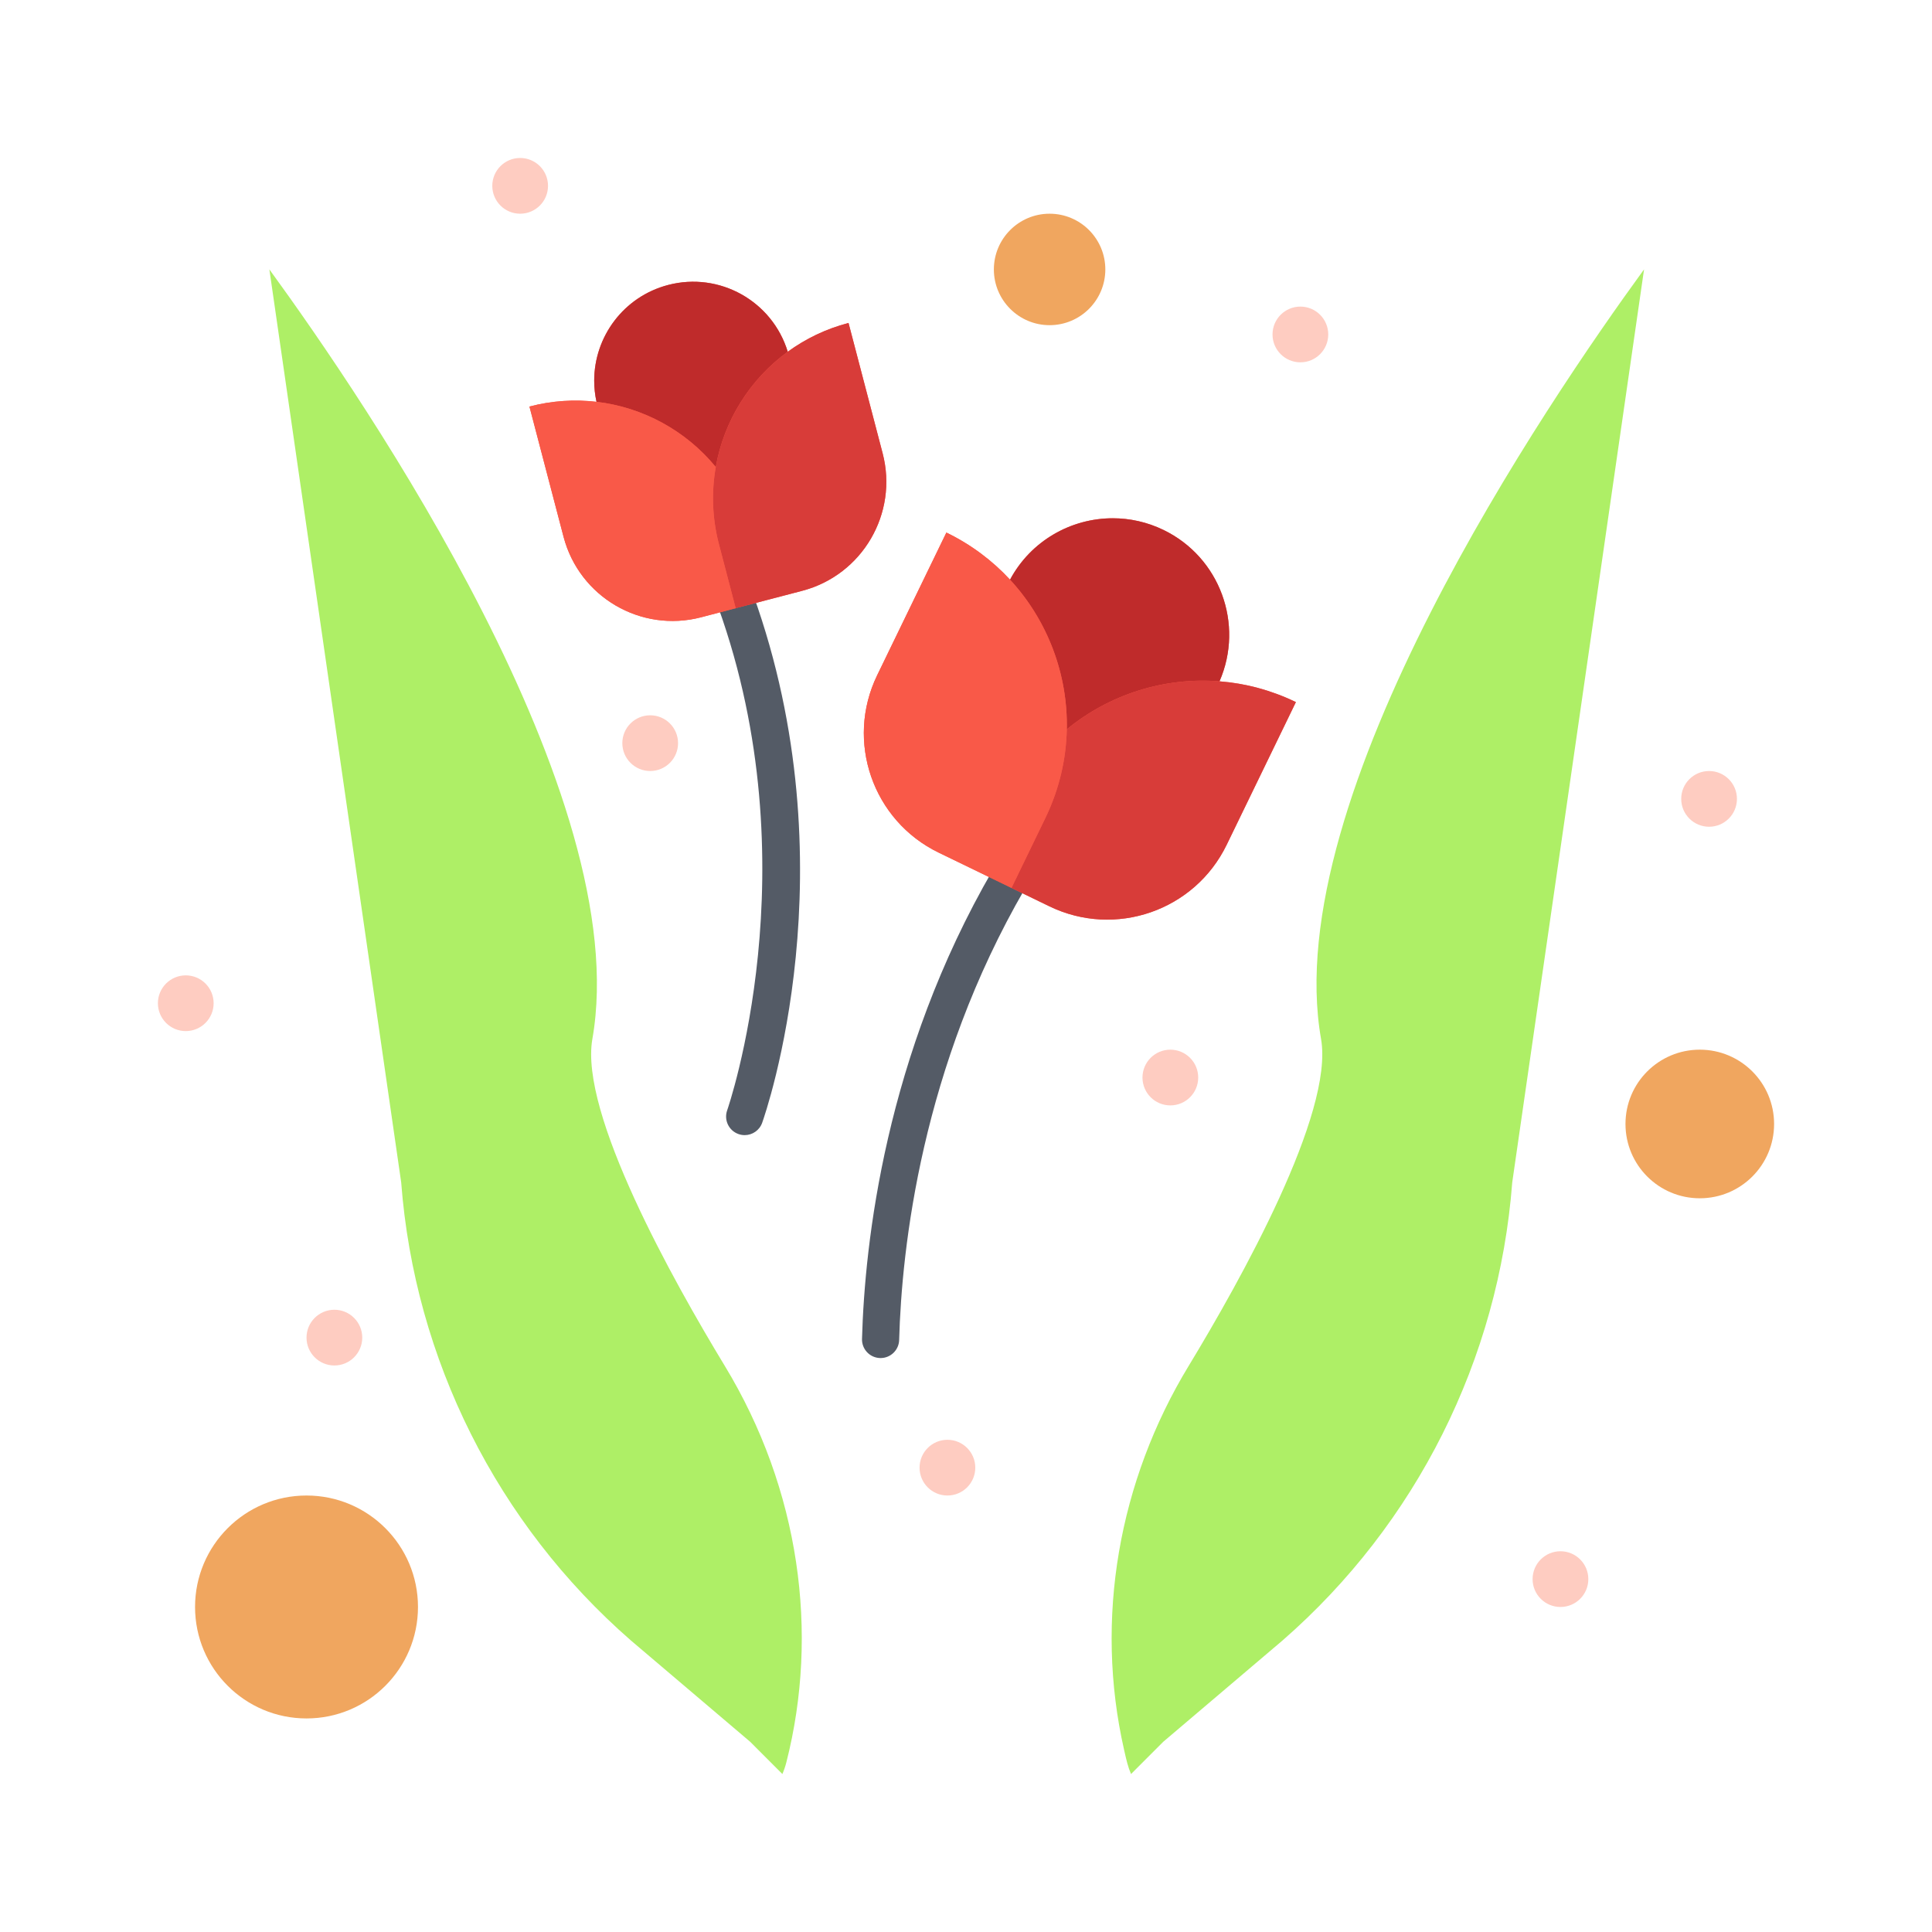 <svg enable-background="new 0 0 520 520" height="512" viewBox="0 0 520 520" width="512" xmlns="http://www.w3.org/2000/svg"><g id="_x31_66_x2C__Flower_x2C__Garden_x2C__Nature"><g><g><path d="m237.012 365.52c-.047 0-.094 0-.141-.002-2.76-.076-4.936-2.377-4.859-5.137.714-25.717 6.239-76.314 35.213-126.241.575-.997 1.168-1.998 1.77-3.009 1.414-2.372 4.483-3.149 6.854-1.737 2.372 1.414 3.15 4.482 1.737 6.854-.578.97-1.146 1.929-1.704 2.897-27.872 48.026-33.186 96.745-33.874 121.512-.075 2.714-2.299 4.863-4.996 4.863z" fill="#545b66"/><path d="m200.43 305.521c-.557 0-1.123-.094-1.677-.291-2.602-.926-3.959-3.787-3.033-6.389.229-.645 22.687-65.618-2.416-135.45-.934-2.599.415-5.462 3.014-6.396 2.598-.936 5.462.415 6.396 3.014 26.353 73.311 3.415 139.411 2.426 142.188-.728 2.047-2.655 3.324-4.71 3.324z" fill="#545b66"/><path d="m338.62 185.17c-3.44-.93-6.92-1.52-10.39-1.79 6.689-15.35.129-33.37-15.061-40.74-4.41-2.14-9.08-3.15-13.67-3.15-11.23 0-22.04 6.06-27.65 16.53-4.729-5.11-10.479-9.46-17.129-12.68l-18.63 38.41c-8.61 17.75-1.2 39.12 16.55 47.73l10.19 4.94 8.72 4.23.69.34 10.189 4.94c17.75 8.61 39.12 1.2 47.73-16.55l18.63-38.41c-3.329-1.61-6.728-2.87-10.169-3.8z" fill="#f95948"/><path d="m313.17 142.64c15.189 7.37 21.75 25.39 15.061 40.74-14.86-1.18-29.641 3.51-41.101 12.92.31-14.83-5.17-29.33-15.28-40.28 5.61-10.47 16.42-16.53 27.65-16.53 4.59 0 9.26 1.01 13.67 3.15z" fill="#bf2b2b"/><path d="m237.56 121.99-9.18-35.07c-3.04.8-5.93 1.86-8.66 3.16s-5.3 2.84-7.7 4.59c-4.15-13.6-18.33-21.6-32.2-17.97-11.97 3.13-19.89 13.92-19.89 25.75 0 1.88.2 3.79.62 5.7-5.88-.69-11.98-.32-18.05 1.27l9.18 35.06c4.25 16.21 20.82 25.9 37.03 21.66l9.3-2.44 8.59-2.25 9.3-2.43c16.21-4.25 25.9-20.83 21.66-37.03z" fill="#f95948"/><path d="m179.82 76.7c13.87-3.63 28.05 4.37 32.2 17.97-10.23 7.45-17.18 18.62-19.37 31.03-7.99-9.74-19.53-16.08-32.1-17.55-.42-1.91-.62-3.82-.62-5.7 0-11.83 7.92-22.62 19.89-25.75z" fill="#bf2b2b"/><path d="m348.79 188.97-18.63 38.41c-8.61 17.75-29.98 25.16-47.73 16.55l-10.189-4.94 9.119-18.82c.07-.13.131-.26.19-.4 3.61-7.58 5.41-15.56 5.58-23.45 0-.01 0-.01 0-.02 11.46-9.41 26.24-14.1 41.101-12.92 3.47.27 6.949.86 10.39 1.79 3.44.93 6.839 2.19 10.169 3.8z" fill="#d83c39"/><path d="m237.56 121.99c4.24 16.2-5.45 32.78-21.66 37.03l-9.3 2.43-8.59 2.25-4.49-17.17c-.04-.12-.06-.25-.1-.37-1.75-6.91-1.94-13.85-.77-20.45v-.01c2.19-12.41 9.14-23.58 19.37-31.03 2.4-1.75 4.97-3.29 7.7-4.59s5.62-2.36 8.66-3.16z" fill="#d83c39"/><path d="m287.13 196.3v.02c-.17 7.89-1.97 15.87-5.58 23.45-.06.14-.12.27-.19.4l-9.119 18.82-.69-.34-8.72-4.23-10.19-4.94c-17.75-8.61-25.16-29.98-16.55-47.73l18.63-38.41c6.65 3.22 12.4 7.57 17.129 12.68 10.11 10.95 15.589 25.45 15.28 40.28z" fill="#f95948"/><path d="m192.65 125.71c-1.17 6.6-.98 13.54.77 20.45.04.12.06.25.1.37l4.49 17.17-9.3 2.44c-16.21 4.24-32.78-5.45-37.03-21.66l-9.18-35.06c6.07-1.59 12.17-1.96 18.05-1.27 12.57 1.47 24.11 7.81 32.1 17.55z" fill="#f95948"/><path d="m282.5 57.52c8.279 0 15 6.72 15 15s-6.721 15-15 15-15-6.72-15-15 6.721-15 15-15z" fill="#f0a65f"/><path d="m457.5 282.52c11.05 0 20 8.951 20 20 0 11.051-8.95 20-20 20s-20-8.949-20-20c0-11.049 8.95-20 20-20z" fill="#f0a65f"/><circle cx="82.5" cy="432.52" fill="#f0a65f" r="30"/><path d="m313.09 468.801-8.67 8.68c-.842-1.959-1.221-3.623-1.859-6.461-8.041-35.32-1.44-72.4 17.359-103.369 14.01-23.1 39.15-68.051 35.641-88.02-11.471-65.281 60.919-171.381 86.939-207.131l-35.48 245.74c-3.629 47.609-25.83 91.891-61.81 123.279z" fill="#aeef66"/><path d="m211.65 474.33c-.28 1.1-.64 2.15-1.07 3.15l-8.67-8.68-32.12-27.281c-35.98-31.389-58.18-75.67-61.81-123.279l-35.48-245.74c26.02 35.75 98.41 141.85 86.94 207.131-3.51 19.969 21.63 64.92 35.65 88.02 20.157 33.222 25.434 71.861 16.56 106.679z" fill="#aeef66"/><g fill="#feccc1"><circle cx="460" cy="215.02" r="7.5"/><path d="m420 417.52c4.141 0 7.5 3.361 7.5 7.5 0 4.141-3.359 7.5-7.5 7.5s-7.5-3.359-7.5-7.5c0-4.139 3.359-7.5 7.5-7.5z"/><circle cx="350" cy="90.02" r="7.5"/><path d="m315 282.52c4.141 0 7.5 3.361 7.5 7.5 0 4.141-3.359 7.5-7.5 7.5s-7.5-3.359-7.5-7.5c0-4.139 3.359-7.5 7.5-7.5z"/><path d="m255 387.52c4.141 0 7.5 3.361 7.5 7.5 0 4.141-3.359 7.5-7.5 7.5-4.14 0-7.5-3.359-7.5-7.5 0-4.139 3.36-7.5 7.5-7.5z"/><circle cx="175" cy="200.02" r="7.5"/><circle cx="140" cy="50.02" r="7.5"/><path d="m90 352.52c4.14 0 7.5 3.361 7.5 7.5 0 4.141-3.36 7.5-7.5 7.5s-7.5-3.359-7.5-7.5c0-4.139 3.36-7.5 7.5-7.5z"/><path d="m50 262.52c4.14 0 7.5 3.361 7.5 7.5 0 4.141-3.36 7.5-7.5 7.5s-7.5-3.359-7.5-7.5c0-4.139 3.36-7.5 7.5-7.5z"/></g></g></g></g></svg>
